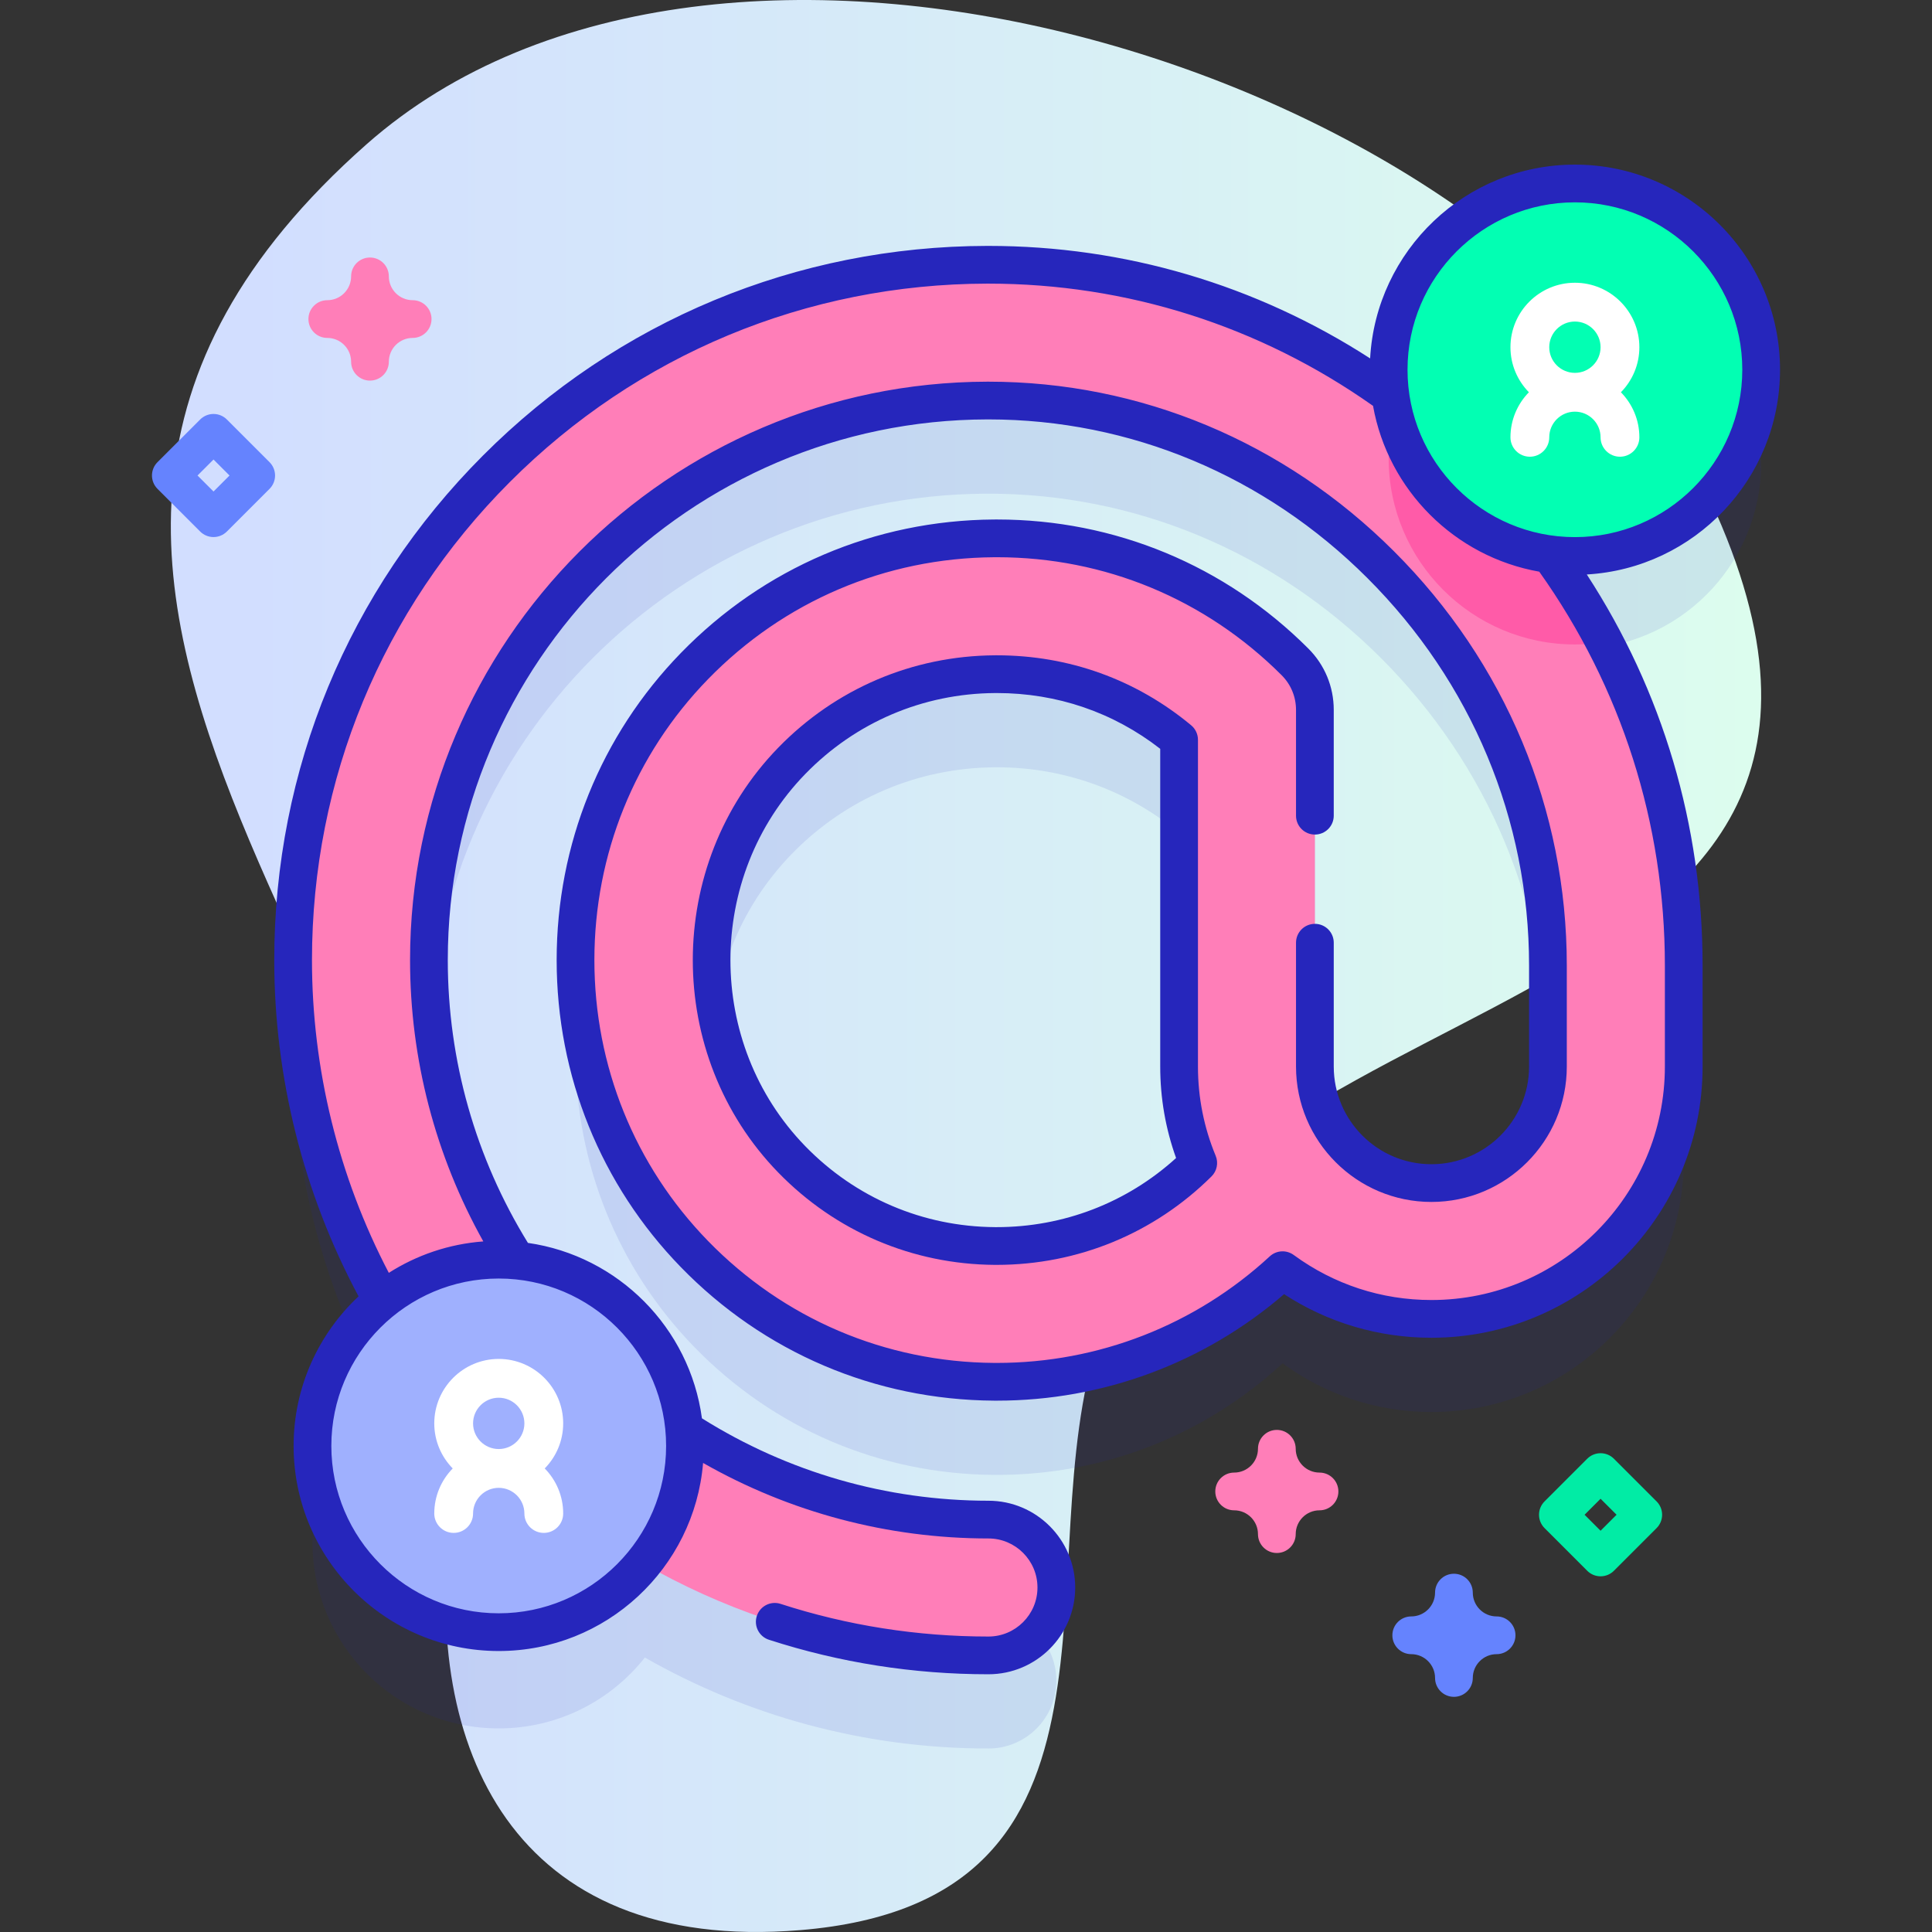 <svg id="Capa_1" enable-background="new 0 0 512 512" height="512" viewBox="0 0 512 512" width="512" xmlns="http://www.w3.org/2000/svg" xmlns:xlink="http://www.w3.org/1999/xlink"><rect x="0" y="0" width="512" height="512" fill="#333333" stroke="none"/><linearGradient id="SVGID_1_" gradientUnits="userSpaceOnUse" x1="45.274" x2="466.726" y1="256" y2="256"><stop offset=".049" stop-color="#d2deff"/><stop offset=".999" stop-color="#dcfdee"/></linearGradient><g><g><g><path d="m97.146 38.232c-135.327 119.538 38.831 235.409 22.243 366.028-7.375 58.072 16.054 113.588 92.705 107.244 93.413-7.732 59.504-97.209 79.066-156.778 33.66-102.501 240.73-78.56 154.895-236.448-54.778-100.758-255.766-162.321-348.909-80.046z" fill="url(#SVGID_1_)"/></g><g><path d="m466.726 122.66c0-27.26-22.099-49.359-49.359-49.359s-49.359 22.099-49.359 49.359c0 2.288.169 4.536.47 6.741-31.043-22.444-67.961-34.558-106.541-34.558-.109 0-.22.001-.329.001-49.149.088-95.342 19.294-130.07 54.08-34.732 34.791-53.861 81.025-53.861 130.186 0 32.992 8.723 63.982 23.973 90.798-11.47 9.038-18.842 23.043-18.842 38.779 0 27.26 22.099 49.359 49.359 49.359 15.708 0 29.692-7.347 38.732-18.782 26.872 15.336 57.952 24.111 91.045 24.111 9.938 0 17.994-8.056 17.994-17.994s-8.056-17.994-17.994-17.994c-29.74 0-57.458-8.808-80.697-23.942-2.433-23.048-20.727-41.362-43.765-43.829-15.059-23.2-23.818-50.849-23.818-80.508 0-81.615 66.396-148.133 148.007-148.279.088 0 .176-.001.263-.001 38.947 0 75.851 15.431 103.936 43.466 28.601 28.55 44.353 66.279 44.353 106.238v26.795c0 17.028-13.854 30.882-30.882 30.882-17.029 0-30.882-13.854-30.882-30.882v-94.521c0-4.772-1.896-9.349-5.271-12.723-21.315-21.316-49.638-32.957-79.806-32.731-30.142.209-58.326 12.234-79.358 33.859-20.315 20.89-31.504 48.554-31.504 77.896s11.189 57.007 31.505 77.896c21.031 21.625 49.215 33.65 79.357 33.859.269.002.533.003.801.003 28.323 0 55.011-10.451 75.715-29.572 11.064 8.109 24.704 12.901 39.443 12.901 36.872 0 66.87-29.997 66.87-66.869v-26.795c0-39.575-12.437-77.354-35.458-108.97 2.165.29 4.37.454 6.614.454 27.26.005 49.359-22.094 49.359-49.354zm-203.093 232.219c-20.436-.142-39.545-8.297-53.808-22.964-28.318-29.117-28.318-76.494-.001-105.611 14.264-14.666 33.374-22.821 53.809-22.964.183-.001.361-.002.543-.002 17.844 0 34.733 6.12 48.296 17.387v86.604c0 9.045 1.806 17.678 5.075 25.554-14.43 14.328-33.585 22.116-53.914 21.996z" fill="#2626bc" opacity=".1"/><g><path d="m261.945 438.699c-101.605 0-184.267-82.661-184.267-184.266 0-49.161 19.128-95.395 53.861-130.186 34.727-34.786 80.92-53.993 130.07-54.08.109 0 .22-.001.329-.001 48.548 0 94.476 19.164 129.359 53.984 35.412 35.349 54.915 82.124 54.915 131.707v26.795c0 36.872-29.998 66.869-66.87 66.869-14.738 0-28.378-4.792-39.443-12.901-20.704 19.12-47.392 29.572-75.715 29.572-.268 0-.532-.001-.801-.003-30.142-.209-58.326-12.234-79.357-33.859-20.316-20.89-31.505-48.554-31.505-77.896s11.189-57.007 31.504-77.896c21.032-21.625 49.216-33.65 79.358-33.859 30.168-.226 58.491 11.415 79.806 32.731 3.375 3.374 5.271 7.951 5.271 12.723v94.521c0 17.028 13.854 30.882 30.882 30.882 17.029 0 30.882-13.854 30.882-30.882v-26.795c0-39.958-15.751-77.688-44.353-106.238-28.085-28.035-64.988-43.466-103.936-43.466-.087 0-.175.001-.263.001-81.611.146-148.007 66.663-148.007 148.279 0 81.761 66.517 148.279 148.279 148.279 9.938 0 17.994 8.056 17.994 17.994 0 9.935-8.056 17.991-17.993 17.991zm2.231-260.037c-.182 0-.361.001-.543.002-20.436.142-39.545 8.297-53.809 22.964-28.317 29.117-28.317 76.494.001 105.611 14.263 14.666 33.373 22.821 53.808 22.964 20.329.12 39.485-7.668 53.914-21.997-3.268-7.876-5.075-16.509-5.075-25.554v-86.604c-13.563-11.266-30.452-17.386-48.296-17.386z" fill="#ff7eb8"/></g><g><path d="m391.294 124.149c-6.581-6.57-13.562-12.585-20.873-18.014-1.573 4.812-2.416 9.953-2.416 15.29 0 27.268 22.107 49.364 49.364 49.364 2.673 0 5.295-.216 7.856-.627-8.751-16.73-20.133-32.246-33.931-46.013z" fill="#ff5ba8"/></g><g><g><g><circle cx="417.367" cy="97.983" fill="#02ffb3" r="49.359"/><path d="m434.449 92.012c0-9.419-7.663-17.082-17.082-17.082s-17.082 7.663-17.082 17.082c0 4.646 1.869 8.858 4.889 11.941-3.019 3.082-4.889 7.296-4.889 11.941 0 2.839 2.302 5.141 5.141 5.141s5.141-2.302 5.141-5.141c0-3.749 3.051-6.8 6.8-6.8s6.8 3.05 6.8 6.8c0 2.839 2.302 5.141 5.141 5.141s5.141-2.302 5.141-5.141c0-4.645-1.869-8.858-4.889-11.941 3.02-3.082 4.889-7.295 4.889-11.941zm-17.082-6.799c3.749 0 6.8 3.05 6.8 6.8s-3.05 6.8-6.8 6.8-6.8-3.05-6.8-6.8 3.051-6.8 6.8-6.8z" fill="#fff"/></g></g><g><g><circle cx="132.168" cy="383.182" fill="#9fb0fe" r="49.359"/><path d="m149.25 377.211c0-9.419-7.663-17.082-17.082-17.082s-17.082 7.663-17.082 17.082c0 4.646 1.869 8.858 4.889 11.941-3.019 3.082-4.889 7.296-4.889 11.941 0 2.839 2.302 5.141 5.141 5.141s5.141-2.302 5.141-5.141c0-3.749 3.05-6.8 6.8-6.8 3.749 0 6.8 3.05 6.8 6.8 0 2.839 2.302 5.141 5.141 5.141s5.141-2.302 5.141-5.141c0-4.645-1.869-8.858-4.889-11.941 3.02-3.082 4.889-7.295 4.889-11.941zm-17.082-6.8c3.749 0 6.8 3.051 6.8 6.8s-3.05 6.8-6.8 6.8c-3.749 0-6.8-3.051-6.8-6.8s3.051-6.8 6.8-6.8z" fill="#fff"/></g></g></g><path d="m338.376 411.56c-2.762 0-5-2.239-5-5 0-3.479-2.831-6.31-6.311-6.31-2.762 0-5-2.239-5-5s2.238-5 5-5c3.479 0 6.311-2.831 6.311-6.311 0-2.761 2.238-5 5-5s5 2.239 5 5c0 3.479 2.83 6.311 6.31 6.311 2.762 0 5 2.239 5 5s-2.238 5-5 5c-3.479 0-6.31 2.831-6.31 6.31 0 2.761-2.238 5-5 5z" fill="#ff7eb8"/><path d="m385.305 449.681c-2.762 0-5-2.239-5-5 0-3.479-2.831-6.311-6.311-6.311-2.762 0-5-2.239-5-5s2.238-5 5-5c3.479 0 6.311-2.831 6.311-6.311 0-2.761 2.238-5 5-5s5 2.239 5 5c0 3.479 2.83 6.311 6.31 6.311 2.762 0 5 2.239 5 5s-2.238 5-5 5c-3.479 0-6.31 2.831-6.31 6.311 0 2.761-2.239 5-5 5z" fill="#6583fe"/><path d="m98.047 100.864c-2.762 0-5-2.239-5-5 0-3.479-2.831-6.31-6.311-6.31-2.762 0-5-2.239-5-5s2.238-5 5-5c3.479 0 6.311-2.831 6.311-6.311 0-2.761 2.238-5 5-5s5 2.239 5 5c0 3.479 2.83 6.311 6.31 6.311 2.762 0 5 2.239 5 5s-2.238 5-5 5c-3.479 0-6.31 2.831-6.31 6.31 0 2.761-2.238 5-5 5z" fill="#ff7eb8"/><path d="m56.584 142.326c-1.326 0-2.598-.527-3.536-1.465l-11.31-11.311c-1.952-1.952-1.952-5.118.001-7.071l11.31-11.31c.938-.938 2.209-1.464 3.535-1.464s2.598.527 3.535 1.464l11.311 11.31c.938.938 1.465 2.209 1.465 3.536s-.526 2.598-1.465 3.536l-11.311 11.311c-.937.937-2.209 1.464-3.535 1.464zm-4.238-16.31 4.238 4.239 4.239-4.239-4.239-4.239z" fill="#6583fe"/><path d="m424.167 417.738c-1.279 0-2.56-.488-3.535-1.464l-11.311-11.311c-.938-.938-1.465-2.209-1.465-3.536s.526-2.598 1.465-3.536l11.311-11.31c1.951-1.952 5.119-1.952 7.07 0l11.311 11.31c.938.938 1.465 2.209 1.465 3.536s-.526 2.598-1.465 3.536l-11.311 11.311c-.975.976-2.256 1.464-3.535 1.464zm-4.239-16.31 4.239 4.239 4.239-4.239-4.239-4.239z" fill="#01eca5"/></g></g><g fill="#2626bc"><path d="m315.667 192.203c-14.602-12.129-32.406-18.541-51.491-18.541l-.578.002c-21.783.151-42.153 8.844-57.358 24.478-30.188 31.04-30.187 81.544.001 112.583 15.204 15.633 35.574 24.327 57.357 24.478.159-.013.331.001.497.001 21.518 0 41.734-8.317 56.976-23.45 1.44-1.43 1.873-3.59 1.095-5.465-3.114-7.501-4.693-15.454-4.693-23.637v-86.604c-.001-1.486-.662-2.895-1.806-3.845zm-51.573 133.001c-.143 0-.289 0-.432-.001-19.084-.134-36.932-7.752-50.254-21.45-26.448-27.195-26.448-71.444-.001-98.639 13.324-13.7 31.174-21.317 50.264-21.45l.505-.002c15.943 0 30.861 5.102 43.296 14.781v84.209c0 8.338 1.413 16.474 4.204 24.235-13.049 11.845-29.807 18.317-47.582 18.317z"/><path d="m471.726 97.983c0-29.974-24.385-54.359-54.358-54.359-28.965 0-52.707 22.773-54.272 51.354-30.252-19.526-65.059-29.812-101.157-29.812h-.338c-50.484.09-97.931 19.818-133.599 55.548-35.676 35.736-55.323 83.225-55.323 133.718 0 31.072 7.733 61.841 22.344 89.114-10.583 9.924-17.214 24.016-17.214 39.634 0 29.974 24.386 54.359 54.359 54.359 28.451 0 51.851-21.975 54.157-49.841 23.012 13.103 48.963 20.01 75.615 20.01 7.168 0 13 5.832 13 13 0 7.163-5.832 12.99-13 12.99-18.818 0-37.35-2.913-55.079-8.657-2.627-.852-5.446.588-6.298 3.215-.851 2.627.589 5.446 3.216 6.297 18.726 6.067 38.294 9.144 58.161 9.144 12.683 0 23-10.313 23-22.99 0-12.682-10.317-23-23-23-26.96 0-53.15-7.558-75.919-21.84-3.242-23.991-22.182-43.059-46.114-46.487-13.889-22.531-21.238-48.388-21.238-74.953 0-78.86 64.153-143.135 143-143.28h.271c37.613 0 73.269 14.919 100.397 42.009 27.652 27.605 42.882 64.078 42.882 102.701v26.79c0 14.27-11.609 25.88-25.88 25.88s-25.88-11.61-25.88-25.88v-32.82c0-2.761-2.238-5-5-5s-5 2.239-5 5v32.82c0 19.784 16.096 35.88 35.88 35.88s35.88-16.096 35.88-35.88v-26.79c0-41.297-16.271-80.284-45.816-109.778-29.017-28.975-67.181-44.932-107.463-44.932h-.279c-84.359.155-152.991 68.916-152.991 153.28 0 26.231 6.7 51.819 19.412 74.562-9.163.685-17.696 3.647-25.04 8.328-13.319-25.45-20.364-54.028-20.364-82.887 0-47.826 18.609-92.806 52.399-126.653 33.784-33.843 78.724-52.528 126.531-52.613h.329c36.61 0 71.821 11.176 101.828 32.32.032.023.069.035.101.057 3.986 22.36 21.679 40.02 44.054 43.959 21.779 30.627 33.29 66.673 33.29 104.354v26.795c0 34.115-27.754 61.869-61.869 61.869-13.218 0-25.835-4.127-36.487-11.934-1.929-1.414-4.59-1.264-6.349.359-19.722 18.214-45.406 28.245-72.322 28.245l-.766-.003c-28.795-.2-55.717-11.687-75.809-32.345-19.403-19.951-30.089-46.377-30.089-74.411 0-28.033 10.686-54.459 30.088-74.41 20.093-20.659 47.016-32.146 75.812-32.345.276-.002.548-.003.823-.003 28.474 0 55.228 11.087 75.41 31.271 2.454 2.453 3.806 5.716 3.806 9.187v28.038c0 2.761 2.238 5 5 5s5-2.239 5-5v-28.038c0-6.143-2.392-11.917-6.735-16.259-22.073-22.075-51.332-34.199-82.476-34.199-.3 0-.601.001-.899.003-31.492.218-60.936 12.781-82.908 35.373-21.229 21.828-32.92 50.73-32.92 81.382s11.691 59.554 32.921 81.382c21.972 22.592 51.415 35.155 82.905 35.374l.837.003c28.093 0 54.963-9.994 76.109-28.224 11.638 7.571 25.054 11.553 39.049 11.553 39.629 0 71.869-32.24 71.869-71.869v-26.795c0-37.123-10.587-72.744-30.691-103.614 28.512-1.635 51.207-25.341 51.207-54.256zm-295.199 285.199c0 24.459-19.899 44.359-44.359 44.359s-44.359-19.899-44.359-44.359 19.899-44.359 44.359-44.359 44.359 19.899 44.359 44.359zm240.84-240.84c-24.46 0-44.359-19.899-44.359-44.359s19.899-44.359 44.359-44.359c24.459 0 44.358 19.899 44.358 44.359s-19.899 44.359-44.358 44.359z"/></g></g></svg>
